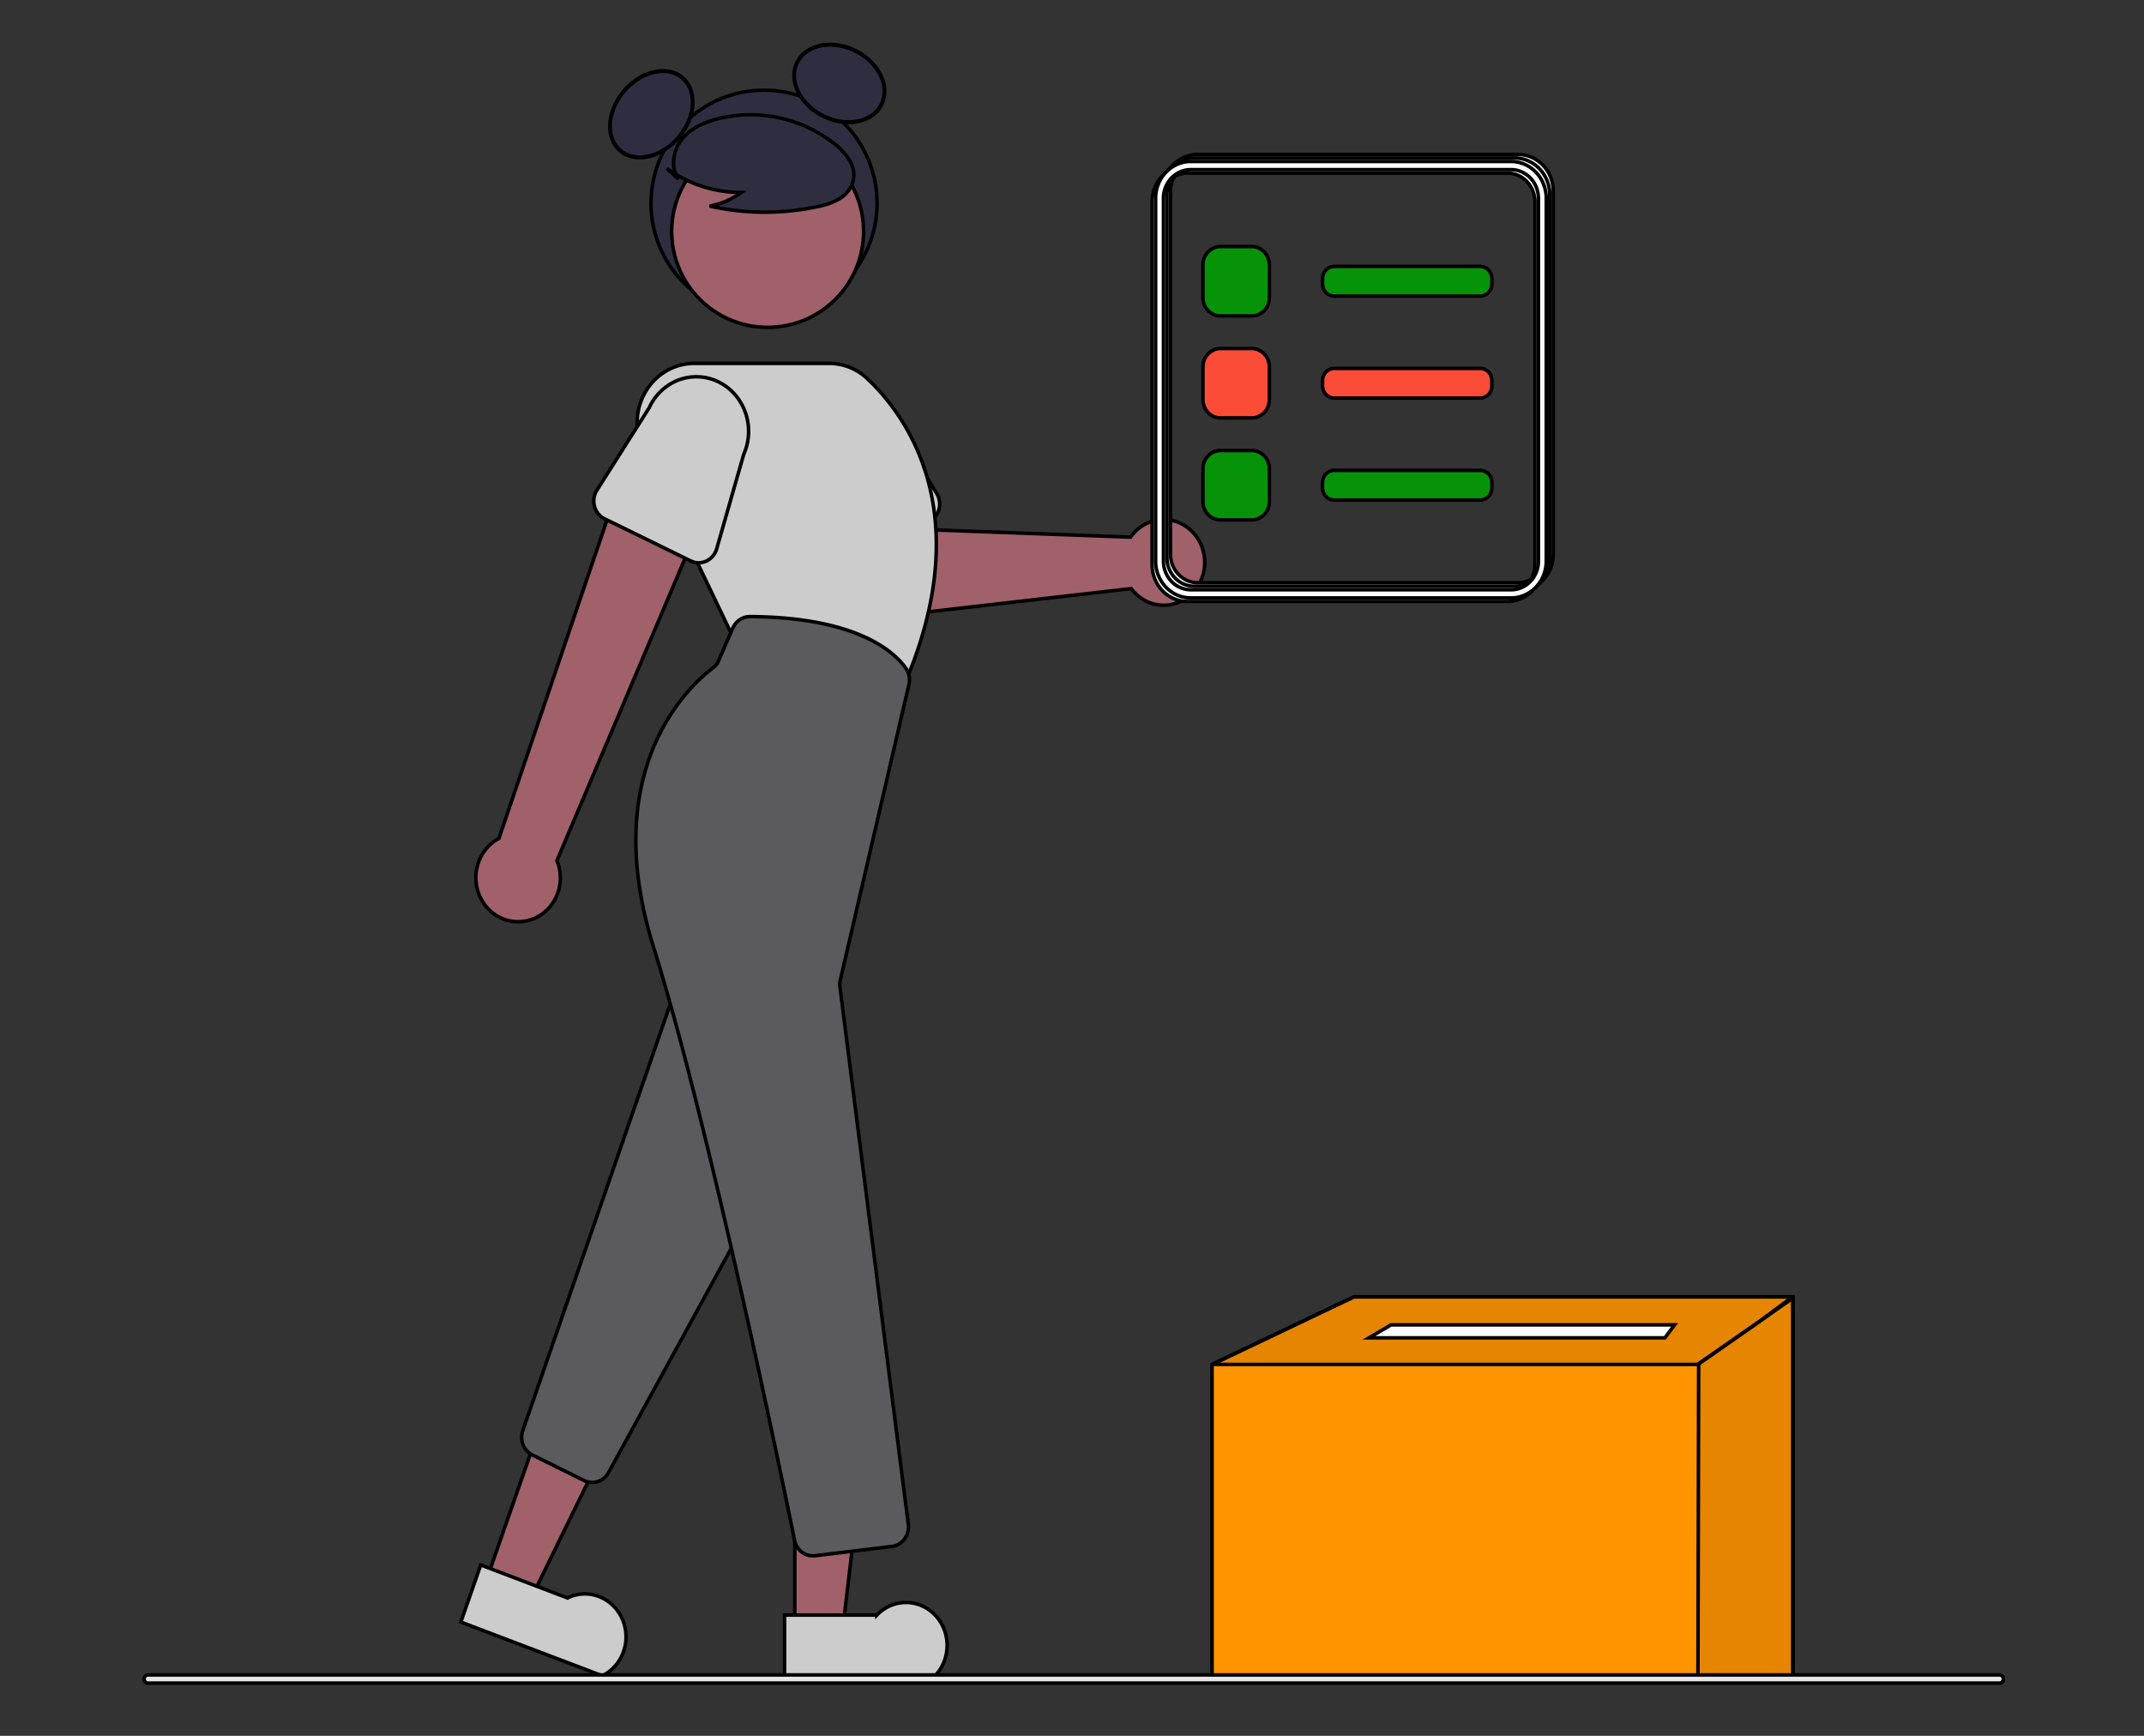 <svg width="610" height="493.805" xmlns="http://www.w3.org/2000/svg" data-name="Layer 1">
 <rect width="100%" height="100%" fill="#333333" stroke="none"/>
 <g>
  <title>Layer 1</title>
  <path stroke="null" fill="#a0616a" d="m322.864,151.343a11.692,12.208 0 0 0 -1.191,1.467l-55.08,-2.032l-6.3,-12.336l-19.073,7.494l9.12,22.976a8.891,9.283 0 0 0 9.183,5.673l62.33,-7.146a11.669,12.184 0 1 0 1.012,-16.09l0,-0.006z" data-name="Path 704" id="ad4b1b16-27d0-4c9f-840a-ee213421f5fc"/>
  <circle stroke="null" id="svg_1" fill="#2f2e41" r="32.162" cy="57.815" cx="217.381"/>
  <ellipse stroke="null" transform="matrix(0.786 -0.821 0.786 0.821 -282.697 -229.533)" id="svg_2" fill="#2f2e41" ry="8.981" rx="11.975" cy="457.294" cx="138.14"/>
  <ellipse stroke="null" transform="matrix(0.437 -1.067 1.022 0.456 -599.105 59.895)" id="svg_3" fill="#2f2e41" ry="11.975" rx="8.981" cy="680.944" cx="324.901"/>
  <path stroke="null" id="svg_4" fill="#ccc" d="m264.176,148.49l-24.681,11.524a5.353,5.589 0 0 1 -7.339,-3.593l-7.278,-27.099a14.867,15.523 0 0 1 27.179,-12.59l14.449,23.651a5.353,5.589 0 0 1 -2.329,8.107l0,0l0,0z"/>
  <path stroke="null" id="svg_5" fill="#a0616a" d="m150.188,261.872a11.939,12.466 0 0 0 8.273,-17.051l44.012,-103.822l-25.177,-6.621l-35.345,104.136a12.004,12.533 0 0 0 8.237,23.359l0,0l0,0z"/>
  <polygon stroke="null" id="svg_6" fill="#a0616a" points="138.19,450.06 150.993,454.926 175.066,405.682 156.17,398.499 138.19,450.06 "/>
  <path stroke="null" id="svg_7" fill="#ccc" d="m171.355,476.726l-40.237,-15.297a0,0 0 0 1 0,0l5.66,-16.232a0,0 0 0 1 0,0l24.691,9.387a-15.546,-16.232 0 0 1 9.886,22.142l0,0a0,0 0 0 1 -0,0l-0,0z"/>
  <path stroke="null" id="svg_8" fill="#5b5a5f" d="m168.473,421.721a5.305,5.539 0 0 1 -2.271,-0.532l-14.713,-7.277a5.333,5.568 0 0 1 -2.743,-6.95l41.524,-120.063a5.353,5.589 0 0 1 9.625,-0.976l21.963,38.22a5.359,5.595 0 0 1 0.058,5.649l-48.774,89.12a5.379,5.617 0 0 1 -4.668,2.81l-0,0z"/>
  <circle stroke="null" id="svg_9" fill="#a0616a" r="27.296" cy="65.832" cx="218.401"/>
  <path stroke="null" id="svg_10" fill="#ccc" d="m257.017,195.412l-48.33,-13.878l-25.705,-53.678a16.199,16.914 0 0 1 14.489,-24.478l38.452,0a16.178,16.892 0 0 1 10.814,4.318c10.315,9.648 31.985,37.463 10.49,87.23l-0.209,0.485z"/>
  <path stroke="null" id="svg_11" fill="#ccc" d="m196.515,159.567l-24.487,-11.968a5.353,5.589 0 0 1 -2.194,-8.148l14.881,-23.466a14.867,15.523 0 0 1 26.892,13.244l-7.695,26.878a5.353,5.589 0 0 1 -7.398,3.46l-0,0z"/>
  <polygon stroke="null" id="svg_12" fill="#a0616a" points="226.14,463.516 239.765,463.516 246.248,408.643 226.138,408.644 226.14,463.516 "/>
  <path stroke="null" id="svg_13" fill="#ccc" d="m266.042,476.724l-42.821,0.002a0,0 0 0 1 0,0l-0.001,-17.275a0,0 0 0 1 0,0l26.276,-0.001a-16.544,-17.275 0 0 1 16.545,17.274l0,0a0,0 0 0 1 0,0l0,0z"/>
  <path stroke="null" id="svg_14" fill="#5b5a5f" d="m231.285,442.606a5.325,5.56 0 0 1 -5.221,-4.426c-3.916,-19.267 -24.257,-117.955 -40.132,-168.789c-16.152,-51.719 11.356,-75.276 17.035,-79.473a4.182,4.366 0 0 0 1.392,-1.755l4.126,-9.476a5.373,5.61 0 0 1 4.887,-3.28l0.033,0c30.927,0.193 41.324,10.372 44.359,14.74a5.291,5.525 0 0 1 0.838,4.556l-19.568,84.296a4.168,4.352 0 0 0 -0.081,1.597l19.469,153.055a5.354,5.591 0 0 1 -4.693,6.289l-21.814,2.627a5.473,5.715 0 0 1 -0.628,0.038l0,0z"/>
  <path stroke="null" id="svg_15" fill="#2f2e41" d="m189.72,47.905a37.124,38.763 0 0 0 21.216,6.846a22.75,23.754 0 0 1 -9.017,3.873a74.859,78.162 0 0 0 30.578,0.179a19.79,20.664 0 0 0 6.401,-2.296a8.101,8.458 0 0 0 3.951,-5.517c0.671,-4.002 -2.315,-7.637 -5.419,-10.087a39.972,41.736 0 0 0 -33.59,-7.008c-3.752,1.013 -7.511,2.724 -9.948,5.87s-3.159,7.997 -0.837,11.237l-3.335,-3.097l0,-0z"/>
  <polygon stroke="null" id="svg_16" fill="#ff9400" points="510.116,368.929 510.116,477.694 483.095,476.879 344.853,476.879 344.853,388.147 385.19,368.929 510.116,368.929 "/>
  <polygon stroke="null" id="svg_17" opacity="0.1" points="510.116,368.929 510.116,369.268 500.415,376.047 483.095,388.147 344.853,388.147 385.19,368.929 510.116,368.929 "/>
  <polygon stroke="null" id="svg_18" opacity="0.1" points="510.116,368.929 510.116,477.694 483.095,476.879 483.291,387.942 500.415,376.047 509.96,368.929 510.116,368.929 "/>
  <polygon stroke="null" id="svg_19" fill="#fff" points="473.695,380.581 389.498,380.581 395.763,376.902 476.437,376.902 473.695,380.581 "/>
  <path stroke="null" fill="#e6e6e6" d="m568.889,478.805l-526.777,0a1.111,1.16 0 0 1 0,-2.321l526.777,0a1.111,1.16 0 0 1 0,2.321z" data-name="Path 717" id="f35e270b-7f5a-4111-9d26-c6e282c8c57d"/>
  <path stroke="null" id="svg_20" fill="#ffffff" d="m428.925,171.1l-91.13,0a10.014,10.455 0 0 1 -10.002,-10.444l0,-103.275a10.014,10.455 0 0 1 10.002,-10.444l91.13,0a10.014,10.455 0 0 1 10.002,10.444l0,103.275a10.014,10.455 0 0 1 -10.002,10.444zm-91.13,-121.841a7.788,8.132 0 0 0 -7.779,8.123l0,103.275a7.788,8.132 0 0 0 7.779,8.123l91.13,0a7.788,8.132 0 0 0 7.779,-8.123l0,-103.275a7.788,8.132 0 0 0 -7.779,-8.123l-91.13,0z"/>
  <path stroke="null" id="svg_21" fill="#079307" d="m356.149,89.873l-8.891,0a5.007,5.228 0 0 1 -5.001,-5.222l0,-9.283a5.007,5.228 0 0 1 5.001,-5.222l8.891,0a5.007,5.228 0 0 1 5.001,5.222l0,9.283a5.007,5.228 0 0 1 -5.001,5.222z"/>
  <path stroke="null" id="svg_22" fill="#fb4c38" d="m356.149,118.883l-8.891,0a5.007,5.228 0 0 1 -5.001,-5.222l0,-9.283a5.007,5.228 0 0 1 5.001,-5.222l8.891,0a5.007,5.228 0 0 1 5.001,5.222l0,9.283a5.007,5.228 0 0 1 -5.001,5.222z"/>
  <path stroke="null" id="svg_23" fill="#079307" d="m421.129,84.23l-41.508,0a3.338,3.485 0 0 1 -3.334,-3.481l0,-1.478a3.338,3.485 0 0 1 3.334,-3.481l41.508,0a3.338,3.485 0 0 1 3.334,3.481l0,1.478a3.338,3.485 0 0 1 -3.334,3.481z"/>
  <path stroke="null" id="svg_24" fill="#fb4c38" d="m421.129,113.24l-41.508,0a3.338,3.485 0 0 1 -3.334,-3.481l0,-1.478a3.338,3.485 0 0 1 3.334,-3.481l41.508,0a3.338,3.485 0 0 1 3.334,3.481l0,1.478a3.338,3.485 0 0 1 -3.334,3.481z"/>
  <path stroke="null" id="svg_25" fill="#079307" d="m356.149,147.892l-8.891,0a5.007,5.228 0 0 1 -5.001,-5.222l0,-9.283a5.007,5.228 0 0 1 5.001,-5.222l8.891,0a5.007,5.228 0 0 1 5.001,5.222l0,9.283a5.007,5.228 0 0 1 -5.001,5.222z"/>
  <path stroke="null" id="svg_26" fill="#079307" d="m421.129,142.249l-41.508,0a3.338,3.485 0 0 1 -3.334,-3.481l0,-1.478a3.338,3.485 0 0 1 3.334,-3.481l41.508,0a3.338,3.485 0 0 1 3.334,3.481l0,1.478a3.338,3.485 0 0 1 -3.334,3.481z"/>
  <path stroke="null" id="svg_27" fill="#ffffff" d="m431.925,168.1l-91.13,0a10.014,10.455 0 0 1 -10.002,-10.444l0,-103.275a10.014,10.455 0 0 1 10.002,-10.444l91.13,0a10.014,10.455 0 0 1 10.002,10.444l0,103.275a10.014,10.455 0 0 1 -10.002,10.444zm-91.13,-121.841a7.788,8.132 0 0 0 -7.779,8.123l0,103.275a7.788,8.132 0 0 0 7.779,8.123l91.13,0a7.788,8.132 0 0 0 7.779,-8.123l0,-103.275a7.788,8.132 0 0 0 -7.779,-8.123l-91.13,0z"/>
  <path stroke="null" id="svg_28" fill="#ffffff" d="m430.925,169.1l-91.13,0a10.014,10.455 0 0 1 -10.002,-10.444l0,-103.275a10.014,10.455 0 0 1 10.002,-10.444l91.13,0a10.014,10.455 0 0 1 10.002,10.444l0,103.275a10.014,10.455 0 0 1 -10.002,10.444zm-91.13,-121.841a7.788,8.132 0 0 0 -7.779,8.123l0,103.275a7.788,8.132 0 0 0 7.779,8.123l91.13,0a7.788,8.132 0 0 0 7.779,-8.123l0,-103.275a7.788,8.132 0 0 0 -7.779,-8.123l-91.13,0z"/>
  <path stroke="null" id="svg_29" fill="#ffffff" d="m429.925,170.1l-91.13,0a10.014,10.455 0 0 1 -10.002,-10.444l0,-103.275a10.014,10.455 0 0 1 10.002,-10.444l91.13,0a10.014,10.455 0 0 1 10.002,10.444l0,103.275a10.014,10.455 0 0 1 -10.002,10.444zm-91.13,-121.841a7.788,8.132 0 0 0 -7.779,8.123l0,103.275a7.788,8.132 0 0 0 7.779,8.123l91.13,0a7.788,8.132 0 0 0 7.779,-8.123l0,-103.275a7.788,8.132 0 0 0 -7.779,-8.123l-91.13,0z"/>
 </g>

</svg>